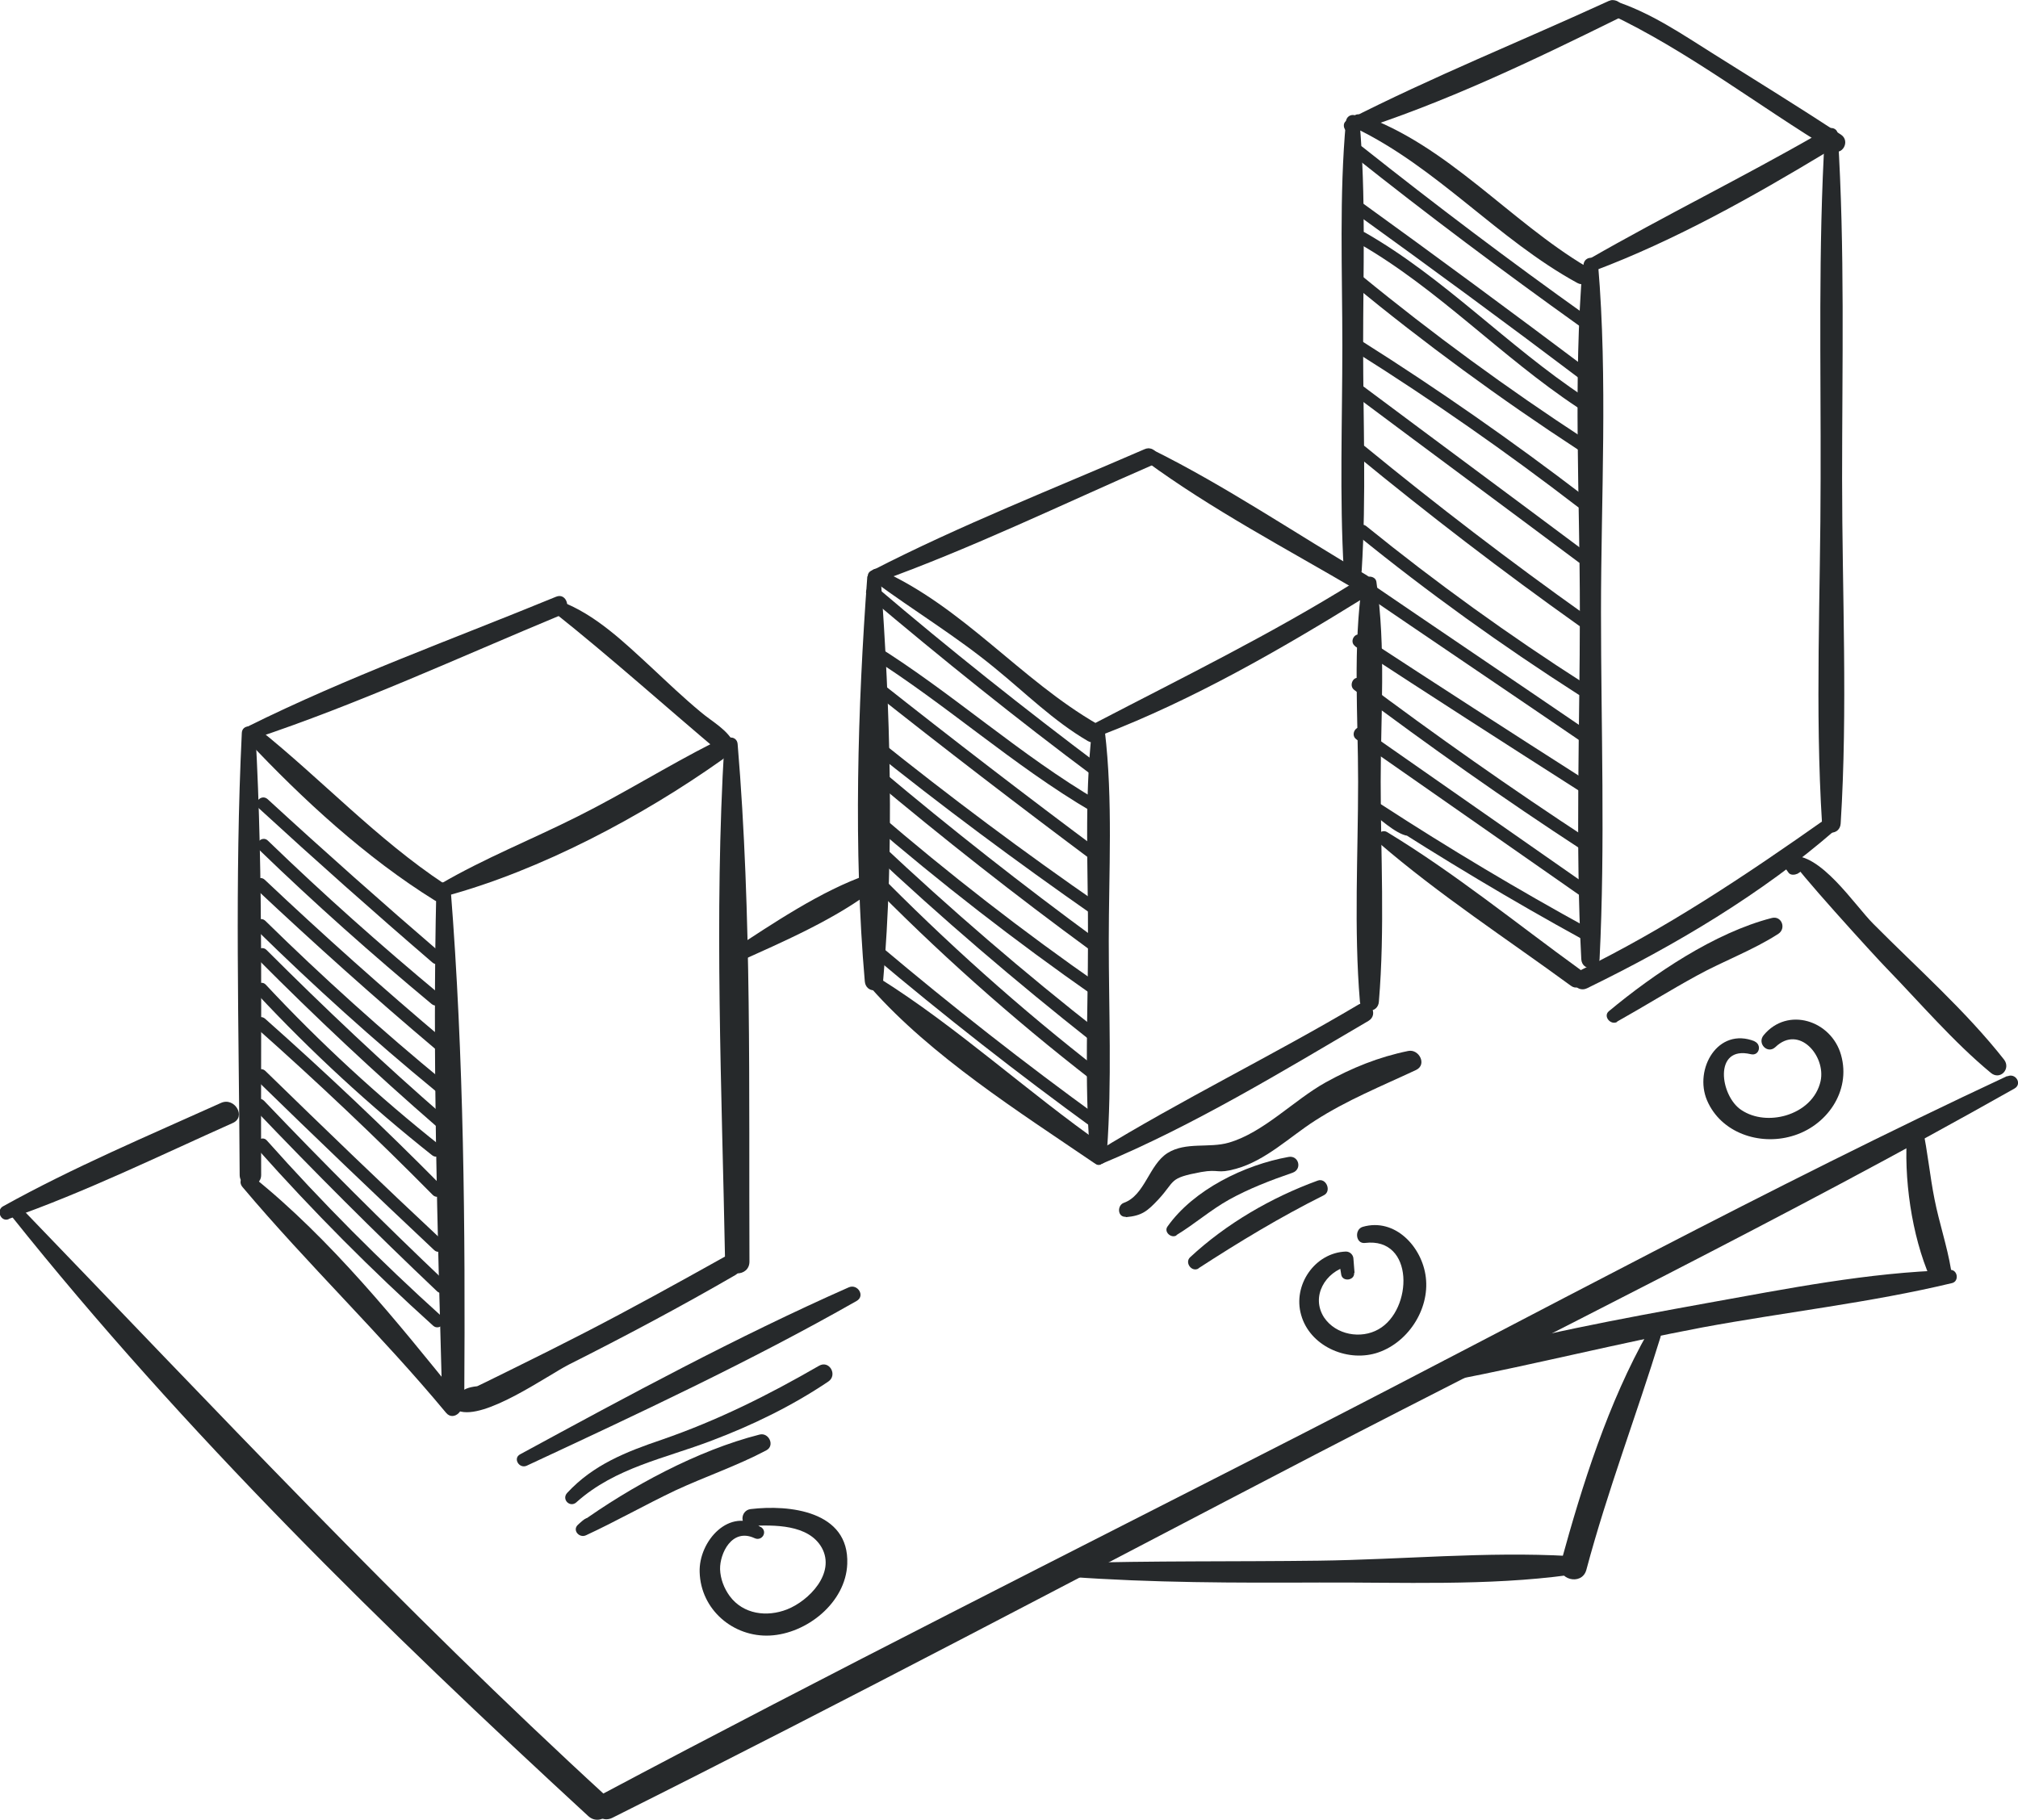 <?xml version="1.0" encoding="UTF-8"?><svg id="Layer_2" xmlns="http://www.w3.org/2000/svg" viewBox="0 0 56.33 50.8"><defs><style>.cls-1{fill:#26292b;stroke-width:0px;}</style></defs><g id="pic"><path class="cls-1" d="M7.2,32.09c1.54,1.73,3.17,3.37,4.89,4.92.17.15.41-.1.25-.25-1.72-1.55-3.35-3.19-4.89-4.92-.15-.17-.4.08-.25.25h0Z"/><path class="cls-1" d="M7.12,30.98c1.65,1.73,3.34,3.42,5.08,5.07.16.15.41-.09.25-.25-1.74-1.65-3.43-3.34-5.08-5.07-.16-.16-.4.08-.25.25h0Z"/><path class="cls-1" d="M7.16,30.15c1.64,1.6,3.29,3.18,4.96,4.75.16.15.41-.09.25-.25-1.67-1.56-3.32-3.15-4.96-4.75-.16-.16-.41.09-.25.25h0Z"/><path class="cls-1" d="M7.15,28.69c1.69,1.5,3.34,3.06,4.93,4.67.16.16.41-.09.25-.25-1.59-1.61-3.24-3.17-4.93-4.67-.17-.15-.42.1-.25.25h0Z"/><path class="cls-1" d="M7.17,27.74c1.52,1.63,3.15,3.13,4.89,4.51.17.14.42-.11.25-.25-1.74-1.38-3.37-2.88-4.89-4.51-.15-.16-.4.08-.25.25h0Z"/><path class="cls-1" d="M7.19,26.77c1.61,1.62,3.28,3.19,5.01,4.69.17.15.42-.1.25-.25-1.73-1.5-3.39-3.07-5.01-4.69-.16-.16-.41.09-.25.25h0Z"/><path class="cls-1" d="M7.16,25.96c1.6,1.57,3.26,3.07,4.99,4.49.17.14.42-.1.25-.25-1.73-1.42-3.39-2.92-4.99-4.49-.16-.16-.41.09-.25.25h0Z"/><path class="cls-1" d="M7.14,24.81c1.64,1.54,3.31,3.04,5.03,4.49.17.14.42-.1.25-.25-1.72-1.45-3.4-2.95-5.03-4.49-.16-.15-.41.09-.25.25h0Z"/><path class="cls-1" d="M7.23,23.72c1.55,1.5,3.16,2.93,4.82,4.31.17.14.42-.1.25-.25-1.66-1.38-3.27-2.81-4.82-4.31-.16-.16-.41.09-.25.25h0Z"/><path class="cls-1" d="M7.22,22.56c1.59,1.46,3.21,2.9,4.85,4.31.17.15.42-.1.25-.25-1.64-1.41-3.25-2.84-4.85-4.31-.17-.15-.41.09-.25.25h0Z"/><path class="cls-1" d="M24.34,26.66c2,1.69,4.07,3.31,6.19,4.85.18.13.36-.17.18-.3-2.1-1.52-4.14-3.12-6.12-4.79-.17-.14-.42.1-.25.25h0Z"/><path class="cls-1" d="M24.16,24.52c1.97,2.02,4.08,3.9,6.31,5.63.18.14.42-.11.25-.25-2.23-1.73-4.33-3.61-6.31-5.63-.16-.16-.4.09-.25.25h0Z"/><path class="cls-1" d="M24.29,23.76c1.99,1.87,4.06,3.64,6.2,5.33.17.14.42-.11.25-.25-2.15-1.68-4.21-3.46-6.2-5.33-.16-.15-.41.09-.25.25h0Z"/><path class="cls-1" d="M24.23,22.91c2.02,1.74,4.12,3.37,6.31,4.9.18.13.36-.17.18-.3-2.16-1.5-4.24-3.12-6.24-4.84-.17-.15-.42.1-.25.25h0Z"/><path class="cls-1" d="M24.34,21.74c1.98,1.66,4.01,3.26,6.1,4.79.18.13.36-.17.18-.3-2.06-1.51-4.07-3.09-6.03-4.74-.17-.14-.42.1-.25.25h0Z"/><path class="cls-1" d="M24.24,20.86c2.04,1.64,4.14,3.2,6.29,4.7.19.13.36-.17.18-.3-2.13-1.47-4.2-3.02-6.22-4.64-.17-.14-.42.11-.25.25h0Z"/><path class="cls-1" d="M24.27,19.24c2.08,1.65,4.19,3.27,6.32,4.86.18.13.35-.17.18-.3-2.11-1.57-4.19-3.17-6.25-4.8-.17-.14-.42.11-.25.25h0Z"/><path class="cls-1" d="M24.26,18.31c2.15,1.35,4.03,3.07,6.22,4.35.19.11.37-.19.18-.3-2.19-1.28-4.07-3.01-6.22-4.35-.19-.12-.37.18-.18.3h0Z"/><path class="cls-1" d="M24.23,16.65c2.06,1.74,4.16,3.43,6.32,5.04.18.13.35-.17.18-.3-2.13-1.6-4.22-3.26-6.25-4.99-.17-.14-.42.1-.25.25h0Z"/><path class="cls-1" d="M38.37,22.76c.28.18.57.37.85.56v-.3c.22-.1.13.03,0-.12-.06-.06-.17-.11-.24-.16-.14-.09-.29-.18-.42-.28-.06.1-.12.2-.18.3,1.89,1.22,3.82,2.38,5.79,3.46.2.11.37-.19.18-.3-1.97-1.08-3.9-2.23-5.79-3.46-.19-.13-.35.17-.18.3.19.15.77.67,1.03.56.13-.06.1-.23,0-.3-.28-.19-.57-.37-.85-.56-.19-.12-.36.18-.18.3h0Z"/><path class="cls-1" d="M37.86,20.64c2.11,1.47,4.22,2.95,6.33,4.42.18.13.36-.17.18-.3-2.11-1.47-4.22-2.95-6.33-4.42-.18-.13-.36.17-.18.3h0Z"/><path class="cls-1" d="M37.8,19.26c2.08,1.56,4.2,3.06,6.38,4.48.19.12.36-.18.18-.3-2.17-1.42-4.3-2.92-6.38-4.48-.18-.14-.35.17-.18.3h0Z"/><path class="cls-1" d="M37.82,18.04c2.08,1.36,4.18,2.71,6.28,4.05.19.12.37-.18.18-.3-2.1-1.34-4.19-2.69-6.27-4.05-.19-.12-.36.18-.18.3h0Z"/><path class="cls-1" d="M37.78,16.38c2.11,1.44,4.23,2.87,6.34,4.31.19.13.36-.18.18-.3-2.11-1.44-4.23-2.87-6.34-4.31-.19-.13-.36.18-.18.3h0Z"/><path class="cls-1" d="M37.89,14.94c1.97,1.6,4.03,3.08,6.17,4.45.19.12.37-.18.18-.3-2.11-1.35-4.15-2.82-6.1-4.4-.17-.14-.42.11-.25.25h0Z"/><path class="cls-1" d="M37.85,12.7c2.02,1.66,4.09,3.25,6.23,4.77.18.13.36-.17.18-.3-2.11-1.5-4.16-3.07-6.16-4.71-.17-.14-.42.1-.25.25h0Z"/><path class="cls-1" d="M37.88,11.09c2.06,1.54,4.13,3.07,6.19,4.61.18.13.35-.17.18-.3-2.06-1.54-4.13-3.07-6.19-4.61-.18-.13-.35.17-.18.3h0Z"/><path class="cls-1" d="M37.86,9.84c2.13,1.34,4.19,2.78,6.18,4.31.18.14.35-.17.18-.3-2-1.53-4.06-2.97-6.18-4.31-.19-.12-.37.18-.18.3h0Z"/><path class="cls-1" d="M37.75,7.93c2.02,1.66,4.12,3.2,6.31,4.63.19.12.36-.18.18-.3-2.16-1.41-4.24-2.93-6.24-4.57-.17-.14-.42.1-.25.25h0Z"/><path class="cls-1" d="M37.92,6.79c2.22,1.27,3.98,3.17,6.11,4.58.19.12.36-.18.18-.3-2.13-1.41-3.89-3.31-6.11-4.58-.2-.11-.37.19-.18.3h0Z"/><path class="cls-1" d="M37.84,5.96c2.12,1.53,4.23,3.08,6.32,4.66.18.14.35-.17.18-.3-2.09-1.57-4.2-3.13-6.32-4.66-.18-.13-.36.17-.18.3h0Z"/><path class="cls-1" d="M37.78,4.35c2.06,1.64,4.17,3.22,6.31,4.75.18.13.36-.17.18-.3-2.12-1.51-4.2-3.08-6.24-4.7-.17-.14-.42.11-.25.25h0Z"/><path class="cls-1" d="M12.18,24.83c-.11,4.7.03,9.44.16,14.14.01.4.61.4.62,0,.03-4.69-.01-9.46-.38-14.14-.02-.25-.39-.26-.4,0h0Z"/><path class="cls-1" d="M12.43,25.02c2.66-.72,5.5-2.23,7.74-3.82.28-.2.04-.62-.27-.46-1.28.65-2.49,1.41-3.77,2.05-1.27.64-2.61,1.17-3.84,1.89-.18.11-.06.4.14.34h0Z"/><path class="cls-1" d="M20.22,20.77c-.29,4.79-.07,9.66.02,14.45,0,.44.68.44.68,0-.02-4.79.07-9.67-.33-14.45-.02-.24-.36-.24-.37,0h0Z"/><path class="cls-1" d="M12.99,38.98s-.02,0-.03-.01c-.1-.04-.21-.03-.27.07,0,.01-.01.03-.02.04-.07.13,0,.27.13.31.73.26,2.45-.97,3.07-1.29,1.57-.79,3.13-1.62,4.65-2.5.33-.19.03-.7-.3-.51-1.29.72-2.59,1.44-3.91,2.12-.66.34-1.32.67-1.99,1-.33.16-.66.33-1,.49-.49.05-.62.26-.38.61.14-.04.2-.27.04-.33h0Z"/><path class="cls-1" d="M7.07,20.63c2.92-.97,5.75-2.28,8.59-3.46.31-.13.17-.64-.14-.51-2.87,1.18-5.82,2.24-8.6,3.62-.19.1-.06.42.15.35h0Z"/><path class="cls-1" d="M6.9,20.67c1.54,1.64,3.32,3.28,5.24,4.47.29.18.55-.27.27-.46-1.9-1.26-3.42-2.91-5.19-4.33-.22-.18-.52.1-.32.32h0Z"/><path class="cls-1" d="M15.46,17.09c1.61,1.28,3.13,2.65,4.7,3.97.2.17.46-.04.35-.27-.19-.42-.62-.63-.96-.92-.47-.39-.92-.82-1.37-1.24-.76-.7-1.56-1.48-2.55-1.85-.16-.06-.31.19-.17.3h0Z"/><path class="cls-1" d="M6.75,20.46c-.2,4.1-.08,8.23-.06,12.34,0,.39.6.39.6,0-.02-4.11.07-8.24-.16-12.34-.01-.24-.37-.24-.38,0h0Z"/><path class="cls-1" d="M6.77,33.14c1.82,2.16,3.87,4.12,5.68,6.3.22.27.6-.12.38-.38-1.74-2.16-3.6-4.47-5.77-6.21-.21-.16-.46.09-.29.29h0Z"/><path class="cls-1" d="M24.21,16.09c-.27,3.67-.39,7.64-.07,11.31.03.33.48.33.51,0,.32-3.67.2-7.64-.07-11.31-.02-.23-.35-.23-.36,0h0Z"/><path class="cls-1" d="M30.48,20.41c-.22,1.93-.1,3.92-.11,5.86,0,1.95-.1,3.92.05,5.86.02.31.46.31.48,0,.14-1.94.05-3.92.05-5.86,0-1.94.12-3.93-.11-5.86-.03-.23-.33-.23-.36,0h0Z"/><path class="cls-1" d="M30.73,32.5c2.59-1.08,5.05-2.58,7.47-4,.3-.18.03-.64-.27-.46-2.41,1.43-4.95,2.66-7.34,4.13-.17.1-.06.42.14.34h0Z"/><path class="cls-1" d="M38.03,16.24c-.27,1.83-.12,3.74-.12,5.58,0,2.04-.12,4.11.05,6.14.03.34.51.34.53,0,.17-2.03.05-4.11.05-6.14,0-1.84.15-3.75-.12-5.58-.03-.19-.36-.19-.38,0h0Z"/><path class="cls-1" d="M30.75,20.52c2.57-.99,5-2.39,7.34-3.84.28-.17.02-.61-.26-.44-2.34,1.46-4.79,2.66-7.23,3.93-.19.1-.06.43.15.35h0Z"/><path class="cls-1" d="M24.31,27.58c1.69,1.91,4.12,3.45,6.22,4.88.3.2.57-.28.28-.48-2.13-1.49-4.09-3.31-6.28-4.68-.18-.11-.35.13-.22.28h0Z"/><path class="cls-1" d="M24.37,16.21c1.12.83,2.32,1.55,3.4,2.44.86.7,1.64,1.48,2.6,2.04.3.17.57-.29.27-.47-2.17-1.25-3.75-3.28-6.09-4.32-.21-.1-.37.17-.18.31h0Z"/><path class="cls-1" d="M24.5,16.25c2.62-.94,5.15-2.17,7.7-3.28.29-.13.04-.56-.25-.43-2.53,1.1-5.14,2.12-7.59,3.38-.18.09-.05.4.14.33h0Z"/><path class="cls-1" d="M31.98,12.87c1.85,1.36,3.95,2.46,5.92,3.62.28.16.53-.27.25-.43-1.98-1.16-3.93-2.49-5.99-3.51-.22-.11-.38.18-.19.32h0Z"/><path class="cls-1" d="M44.18,7.4c-.27,3.2-.08,6.48-.08,9.69,0,3.22-.13,6.47.04,9.69.02.33.49.33.51,0,.16-3.22.04-6.47.04-9.69,0-3.21.19-6.49-.08-9.69-.02-.27-.39-.27-.41,0h0Z"/><path class="cls-1" d="M50.94,3.75c-.19,3.19-.11,6.42-.12,9.62,0,3.19-.16,6.43.04,9.62.02.34.5.34.52,0,.2-3.18.04-6.43.04-9.62,0-3.2.08-6.42-.12-9.62-.01-.23-.35-.24-.37,0h0Z"/><path class="cls-1" d="M37.57,3.39c-.19,2.08-.1,4.19-.1,6.27,0,2.09-.08,4.19.04,6.27.02.32.48.32.5,0,.13-2.08.04-4.19.04-6.27,0-2.09.08-4.19-.1-6.27-.02-.24-.35-.24-.38,0h0Z"/><path class="cls-1" d="M38.49,23.53c1.68,1.45,3.57,2.68,5.36,3.99.27.2.53-.25.26-.45-1.78-1.29-3.51-2.7-5.39-3.84-.18-.11-.4.16-.23.3h0Z"/><path class="cls-1" d="M50.98,22.85c-2.24,1.58-4.48,3.08-6.95,4.28-.31.15-.04.61.27.46,2.46-1.2,4.86-2.62,6.93-4.42.17-.15-.06-.46-.25-.32h0Z"/><path class="cls-1" d="M44.5,7.56c2.26-.85,4.43-2.07,6.5-3.32.31-.19.03-.66-.28-.48-2.09,1.2-4.27,2.27-6.36,3.47-.17.1-.06.4.14.33h0Z"/><path class="cls-1" d="M37.82,3.57c2.31,1.11,3.98,3.11,6.21,4.33.29.16.55-.28.26-.45-2.17-1.29-3.89-3.41-6.32-4.25-.22-.07-.36.27-.16.37h0Z"/><path class="cls-1" d="M37.74,3.69c2.55-.8,5.05-2,7.44-3.18.32-.16.04-.62-.28-.48-2.42,1.11-4.93,2.12-7.3,3.33-.18.09-.06.39.14.33h0Z"/><path class="cls-1" d="M44.91.38c2.19,1.03,4.16,2.57,6.23,3.82.28.17.52-.26.25-.44-1.16-.76-2.34-1.49-3.52-2.23-.91-.57-1.79-1.18-2.82-1.51-.2-.06-.35.26-.15.35h0Z"/><path class="cls-1" d="M56.03,30.04c-6.66,3.11-13.14,6.64-19.68,9.99-6.55,3.35-13.13,6.65-19.62,10.1-.41.22-.05.82.36.62,6.58-3.29,13.08-6.74,19.6-10.13,6.52-3.38,13.15-6.62,19.54-10.23.23-.13.03-.45-.2-.34h0Z"/><path class="cls-1" d="M.32,33.95c4.81,6.03,10.43,11.53,16.1,16.75.36.33.89-.21.53-.53-5.73-5.25-10.99-10.88-16.38-16.47-.17-.17-.4.08-.26.26H.32Z"/><path class="cls-1" d="M.24,34.03c2.14-.75,4.2-1.76,6.26-2.68.38-.17.05-.73-.33-.56-2.04.92-4.13,1.8-6.09,2.89-.19.11-.06.43.15.36H.24Z"/><path class="cls-1" d="M20.6,26.86c1.28-.58,2.75-1.21,3.86-2.08.17-.14-.01-.44-.22-.37-1.33.46-2.66,1.37-3.83,2.13-.21.13-.03.42.19.32h0Z"/><path class="cls-1" d="M50.06,24.05c-.1.04,2.34,2.72,2.6,2.98.95.98,1.86,2.05,2.91,2.92.26.22.57-.11.37-.37-1.07-1.36-2.43-2.56-3.65-3.79-.52-.52-1.48-2-2.31-1.89-.06,0-.11.07-.13.13-.05.16-.02.21.08.34.05.06.15.06.22.03.02,0,.04-.02.06-.03.18-.09.05-.4-.14-.32h0Z"/><path class="cls-1" d="M53.24,31.57c-.11,1.3.12,2.92.64,4.11.15.35.63.08.58-.24-.11-.66-.33-1.3-.46-1.96-.13-.65-.19-1.32-.33-1.97-.05-.26-.41-.17-.43.06h0Z"/><path class="cls-1" d="M54.43,35.46c-2.27.06-4.56.52-6.79.92-2.42.44-4.87.89-7.24,1.57-.38.11-.22.65.16.58,2.32-.45,4.62-1.03,6.95-1.47,2.32-.43,4.69-.69,6.98-1.24.2-.05.16-.37-.05-.37h0Z"/><path class="cls-1" d="M29.84,44.02c2.32.17,4.66.17,6.98.16,2.3-.01,4.7.1,6.98-.21.33-.04.35-.51,0-.53-2.31-.13-4.67.1-6.98.13-2.33.03-4.66,0-6.98.07-.24,0-.23.35,0,.37h0Z"/><path class="cls-1" d="M46.01,37.18c-1.12,1.98-1.84,4.26-2.44,6.45.24.03.48.06.72.1-.02-.14-.03-.28-.05-.42-.04-.3-.45-.4-.55-.07-.04.13-.08.26-.12.4-.14.45.58.65.71.19.59-2.21,1.4-4.32,2.07-6.5.06-.2-.23-.32-.34-.14h0Z"/><path class="cls-1" d="M14.7,40.92c3.09-1.44,6.24-2.91,9.21-4.6.25-.14.03-.49-.22-.38-3.12,1.38-6.17,3.03-9.17,4.66-.21.11-.03.41.18.32h0Z"/><path class="cls-1" d="M16.1,41.93c1.08-.96,2.45-1.21,3.76-1.71,1.14-.43,2.25-.97,3.26-1.65.27-.18.03-.61-.26-.44-1.42.82-2.82,1.52-4.38,2.06-1,.34-1.92.7-2.65,1.49-.16.18.08.42.26.26h0Z"/><path class="cls-1" d="M16.67,42.34c-.31.02-.31.02-.54.23-.16.15.04.38.23.29.84-.39,1.65-.85,2.49-1.25.84-.39,1.73-.69,2.54-1.12.25-.13.07-.51-.19-.44-1.73.44-3.6,1.45-5.04,2.49.08.1.15.2.23.29.09-.05.18-.09.28-.14.22-.02.23-.37,0-.35h0Z"/><path class="cls-1" d="M31.43,33.98c.45-.04.6-.17.91-.5.48-.52.27-.59,1.19-.76.51-.09.43.06.97-.09.83-.23,1.5-.89,2.2-1.34.9-.58,1.87-.97,2.83-1.42.31-.15.08-.59-.22-.53-.83.17-1.57.47-2.31.88-.88.49-1.73,1.4-2.7,1.68-.55.16-1.2-.03-1.71.29-.52.33-.63,1.18-1.22,1.39-.19.07-.18.4.05.39h0Z"/><path class="cls-1" d="M32.84,34.48c.51-.31.95-.7,1.47-.99.56-.31,1.16-.54,1.77-.75.28-.1.17-.5-.12-.44-1.22.22-2.64.91-3.37,1.94-.11.15.1.34.25.25h0Z"/><path class="cls-1" d="M33.45,35.41c1.14-.74,2.28-1.43,3.5-2.04.23-.11.07-.5-.17-.41-1.29.47-2.55,1.2-3.56,2.14-.16.15.05.43.24.31h0Z"/><path class="cls-1" d="M45.14,28.52c.75-.42,1.47-.87,2.22-1.28.74-.41,1.57-.71,2.28-1.17.23-.15.09-.52-.19-.44-1.59.41-3.29,1.56-4.54,2.6-.17.14.05.4.23.3h0Z"/><path class="cls-1" d="M21.23,42.63c-.87-.58-1.73.4-1.7,1.26.03,1.05.94,1.82,1.96,1.77,1.03-.05,2.12-.92,2.16-2,.06-1.48-1.62-1.66-2.7-1.53-.29.04-.31.48,0,.47.65-.03,1.62-.05,1.99.61.39.71-.36,1.48-.97,1.72-.56.22-1.22.14-1.6-.37-.16-.22-.26-.48-.27-.75-.01-.44.33-1.16.96-.87.21.1.38-.18.18-.31h0Z"/><path class="cls-1" d="M37.81,35.53c-.01-.13-.02-.26-.03-.38,0-.11-.09-.21-.21-.21-.87.03-1.49.94-1.25,1.77.24.86,1.25,1.31,2.08,1.07.88-.26,1.51-1.21,1.4-2.12-.1-.85-.86-1.67-1.76-1.41-.24.07-.2.48.06.45,1.39-.17,1.34,1.87.38,2.41-.49.28-1.19.16-1.52-.33-.38-.59.04-1.28.66-1.43-.08-.05-.17-.1-.25-.14.03.13.05.25.07.38.04.2.37.16.36-.05h0Z"/><path class="cls-1" d="M48.98,29.07c-1.03-.41-1.7.78-1.33,1.65.39.91,1.46,1.26,2.36,1,.97-.27,1.67-1.25,1.38-2.27-.27-.96-1.49-1.36-2.16-.55-.19.23.11.54.33.33.66-.63,1.41.25,1.26.95-.11.49-.5.82-.97.96-.41.12-.88.09-1.24-.15-.6-.39-.79-1.81.26-1.56.24.06.32-.27.1-.36h0Z"/></g></svg>